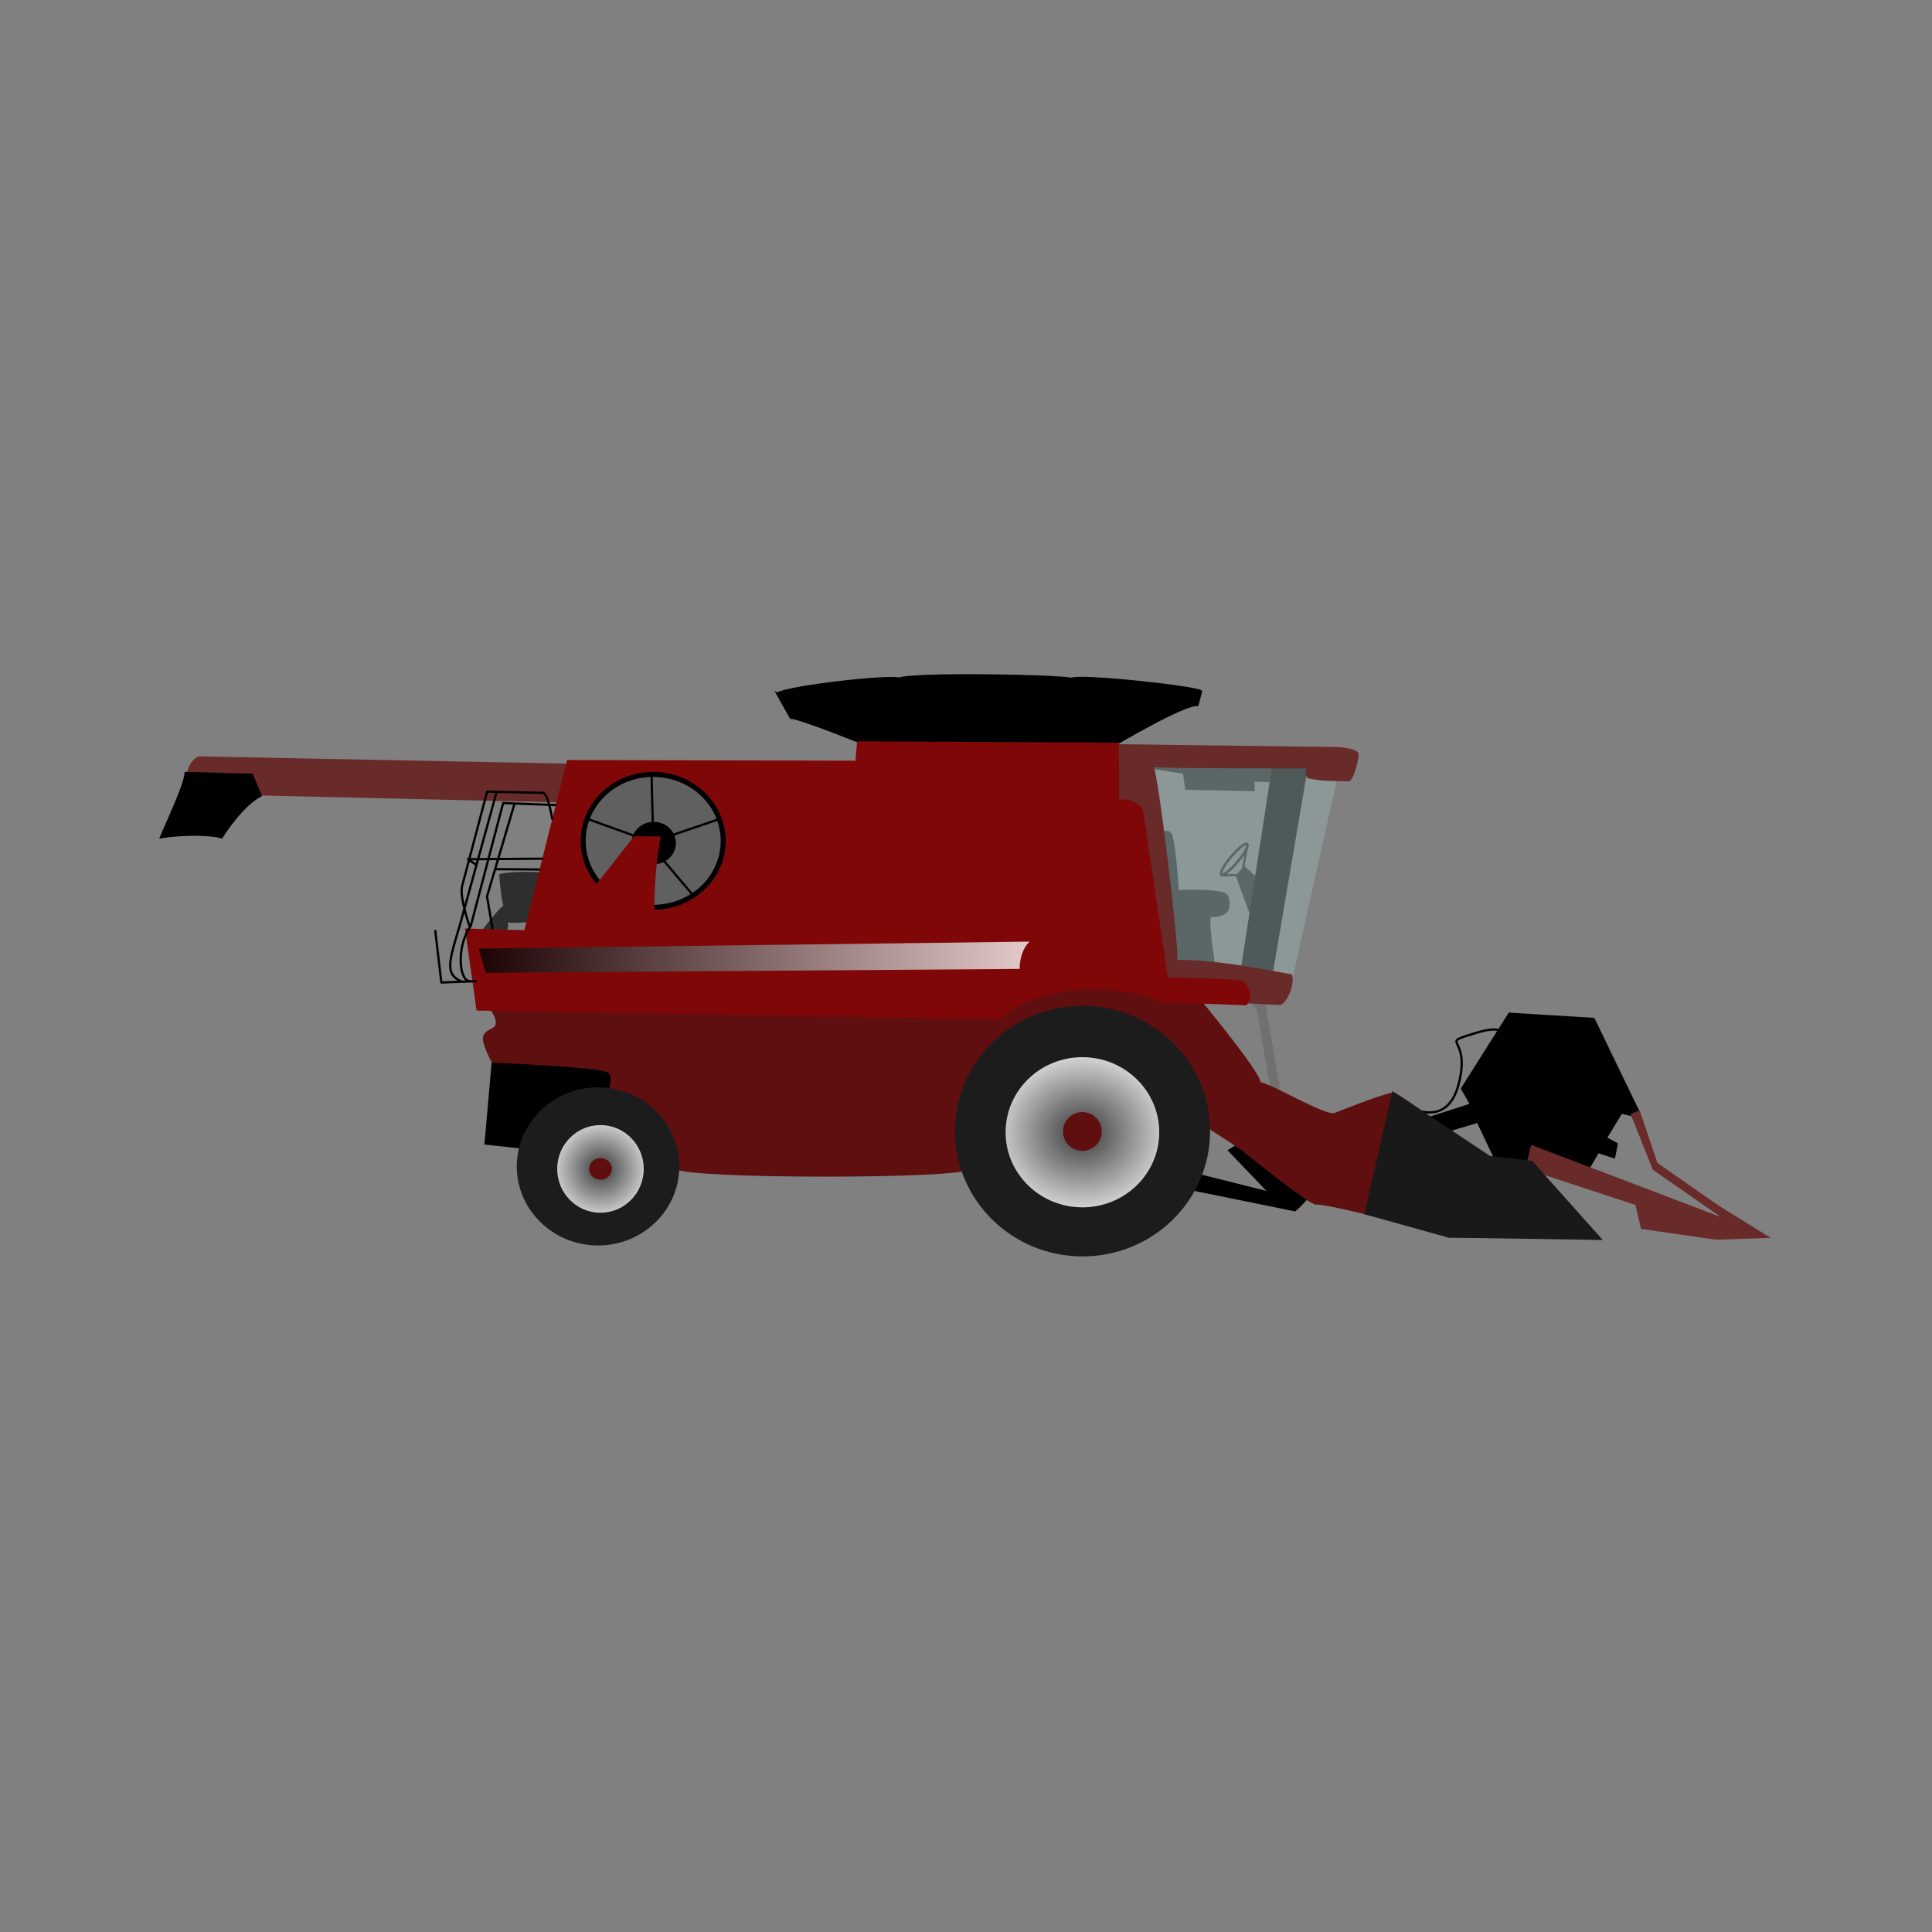 <svg:svg xmlns:dc="http://purl.org/dc/elements/1.1/" xmlns:ns1="http://sodipodi.sourceforge.net/DTD/sodipodi-0.dtd" xmlns:ns2="http://www.inkscape.org/namespaces/inkscape" xmlns:ns3="http://www.w3.org/1999/xlink" xmlns:ns5="http://creativecommons.org/ns#" xmlns:rdf="http://www.w3.org/1999/02/22-rdf-syntax-ns#" xmlns:svg="http://www.w3.org/2000/svg" height="657.218" id="svg2" version="1.1" viewBox="-54.385 -229.375 657.218 657.218" width="657.218" ns1:docname="combine.svg" ns2:export-filename="C:\Users\tbeary\Desktop\illustration working\TMJB-combine-final.png" ns2:export-xdpi="300" ns2:export-ydpi="300" ns2:version="0.47 r22583">
  <svg:rect x="-54.385" y="-229.375" width="657.218" height="657.218" fill="#808080" stroke="none"/>
  <svg:defs id="defs4">
    <svg:linearGradient id="linearGradient3787">
      <svg:stop id="stop3789" offset="0" style="stop-color:#393939" />
      <svg:stop id="stop3791" offset="1" style="stop-color:#ffffff" />
    </svg:linearGradient>
    <svg:radialGradient cx="271.23" cy="384.08" gradientTransform="matrix(1.39 0 -0 1.377 -105.69 -144.67)" gradientUnits="userSpaceOnUse" id="radialGradient3793" r="19.443" ns2:collect="always" ns3:href="#linearGradient3787" />
    <svg:radialGradient cx="489.42" cy="368.42" gradientTransform="matrix(1.411 -.039 .034 1.297 -213.8 -90.081)" gradientUnits="userSpaceOnUse" id="radialGradient3801" r="29.544" ns2:collect="always" ns3:href="#linearGradient3787" />
    <svg:linearGradient gradientUnits="userSpaceOnUse" id="linearGradient3889" x1="215.93" x2="461.21" y1="289.64" y2="289.64" ns2:collect="always">
      <svg:stop id="stop3885" offset="0" style="stop-color:#000000;stop-opacity:.784" />
      <svg:stop id="stop3887" offset="1" style="stop-color:#ffffff;stop-opacity:.784" />
    </svg:linearGradient>
  </svg:defs>
  <ns1:namedview bordercolor="#666666" borderopacity="1.0" fit-margin-bottom="0" fit-margin-left="0" fit-margin-right="0" fit-margin-top="0" id="base" pagecolor="#ffffff" showgrid="false" ns2:current-layer="layer3" ns2:cx="250.48057" ns2:cy="56.299594" ns2:document-units="px" ns2:pageopacity="0.0" ns2:pageshadow="2" ns2:window-height="694" ns2:window-maximized="0" ns2:window-width="1277" ns2:window-x="-3" ns2:window-y="0" ns2:zoom="1" />
  <svg:g id="layer3" transform="translate(-.333 -2.025)" ns2:groupmode="layer" ns2:label="Layer 1">
    <svg:g id="g3067" transform="matrix(.767 .006 -.006 .767 -55.511 -125.93)">
      <svg:path d="m243.95 253.01c-2.02-0.758-15.405-0.505-18.688 0.758 0.253 2.273 1.01 11.617 2.02 13.89-2.02 1.01-9.849 11.617-9.849 11.617h11.364s1.01-2.525 0.505-4.293c1.515 0.758 10.607-0.253 10.607-0.253z" id="path3856" style="fill:#2e2e2e" ns1:nodetypes="cccccccc" ns2:connector-curvature="0" />
      <svg:g id="g3832">
        <svg:path d="m557.89 246.96c0 5.424-0.895 9.821-1.999 9.821s-1.999-4.397-1.999-9.821 0.895-9.821 1.999-9.821 1.999 4.397 1.999 9.821z" id="path3826" style="stroke:#2e2e2e;stroke-width:1.212;fill:none" transform="matrix(.723 .557 -.578 .696 292.05 -236.91)" ns1:cx="555.89288" ns1:cy="246.96428" ns1:rx="1.998885" ns1:ry="9.8214283" ns1:type="arc" />
        <svg:path d="m545.71 251.79 8.929-0.357 2.143-12.143" id="path3828" style="stroke:#2e2e2e;stroke-width:1px;fill:none" ns2:connector-curvature="0" />
        <svg:path d="m552.5 251.79 3.214-3.571 6.071 5.357-2.5 16.429z" id="path3830" style="stroke:#2e2e2e;stroke-width:1px;fill:#2e2e2e" ns2:connector-curvature="0" />
      </svg:g>
      <svg:path d="m518.71 232.81s3.117-1.638 4.546 0.505c1.786 1.786 3.535 25.254 3.535 25.254 2.857-0.714 20.142-0.628 21.213 1.515 1.786 1.429 1.786 7.01 0 8.081-2.143 2.5-7.071 2.02-7.071 2.02-0.714 5.357 2.525 23.234 2.525 23.234l-22.728-1.01z" id="path3824" style="fill:#2e2e2e" ns1:nodetypes="ccccccccc" ns2:connector-curvature="0" />
      <svg:path d="m513.57 204.64 14.643 2.143 1.071 7.143l30.72 0.37v-4.29l8.214 0.357 1.786-9.643-56.786 0.357z" id="path3839" style="fill:#2e2e2e" ns2:connector-curvature="0" />
      <svg:path d="m567.71 203.01-13.132 89.904 14.142 2.02 15.152-93.439z" id="path3822" style="fill:#191919" ns2:connector-curvature="0" />
      <svg:path d="m512.5 202.5 12.5 89.286 52.5 5.357l20.36-94.65z" id="path3837" style="fill-opacity:.402;fill:#9bbab8" ns2:connector-curvature="0" />
      <svg:path d="m626.29 352.01s19.698 13.637 25.254-8.586c5.556-22.223-10.102-17.173 7.576-22.728 17.678-5.556 10.102 5.556 10.102 5.556" id="path3818" style="stroke:#000000;stroke-width:1px;fill:none" ns2:connector-curvature="0" />
      <svg:path d="m673.77 312.11-20.708 33.335 4.041 7.071-23.739 7.829 9.849 4.925 16.92-5.177 9.091 18.688 37.881 5.556 6.44-11.238 7.166 2.241 1.105-5.84-4.861-2.588 6.819-11.364 6.566 1.515 1.036-1.959-2.551-5.112-17.678-35.86z" id="path3816" style="stroke:#000000;stroke-width:1px;fill:#000000" ns1:nodetypes="cccccccccccccccccc" ns2:connector-curvature="0" />
      <svg:path d="m558.11 307.56 3.535 3.03 7.071 39.396 4.041-1.515-7.576-41.921z" id="path3812" style="fill:#707070" ns1:nodetypes="cccccc" ns2:connector-curvature="0" />
      <svg:path d="m534.88 384.33 33.335 8.081-18.183-18.688 8.586-5.556 28.284 23.739s-4.546 5.556-7.576 8.081c-5.051-1.01-46.467-9.091-46.467-9.091z" id="path3810" style="stroke:#000000;stroke-width:1px;fill:#000000" ns1:nodetypes="cccccccc" ns2:connector-curvature="0" />
      <svg:path d="m223.24 335.34-3.03 37.881 25.254 2.525 35.86-20.203-1.515-21.213z" id="path3808" style="stroke:#000000;stroke-width:1px;fill:#000000" ns2:connector-curvature="0" />
      <svg:path d="m221.73 313.62s3.033 4.041 2.525 6.566-4.805 2.281-5.556 5.556c-0.751 3.275 4.041 11.617 4.041 11.617s48.487 1.515 51.518 4.041c3.03 1.515-1.01 12.122-1.01 12.122l18.183 9.596 13.132 20.708c4.546 4.546 129.8 3.535 130.31-1.01l16.668-57.579 55.558-8.081 33.84 46.972 14.142 9.091s28.284 22.728 33.335 24.244c4.041-1.01 55.558 12.122 59.094 14.142 0 0 55.558-0.505 67.68 0.505 0 0-29.799-33.335-34.345-34.345l-13.132-1.515c-5.556 0-41.416-28.789-45.457-28.789-5.556 1.01-25.254 9.091-25.254 9.091-3.03 2.525-29.294-13.132-33.335-13.132 0-4.546-27.274-36.871-27.274-36.871l-57.074-8.081-34.85 14.142z" id="path3769" style="fill:#5f0f0f" ns1:nodetypes="czzcccccccccccccccccccccc" ns2:connector-curvature="0" />
      <svg:path d="m253.04 221.7-164.65-2.53c-2.525-2.02-4.041-12.627 3.03-16.668l168.7 2.02z" id="path3771" style="fill:#692a2a" ns1:nodetypes="ccccc" ns2:connector-curvature="0" />
      <svg:path d="m497 193.92 98.995 0.505s9.091 0 10.102 3.03c0 0-1.01 9.596-4.041 12.122-6.061 0-13.637 0-17.173-1.01-3.535 0-2.02-4.546-2.02-4.546s-58.589 0.505-67.68 0c2.02 2.525 12.122 81.822 11.112 85.358 17.135-0.189 34.167 3.173 51.013 6.061 1.01 4.546-1.515 11.617-5.051 13.637l-22.223-1.01-32.83-8.586-11.617-75.256-8.586-1.515z" id="path3773" style="fill:#692a2a" ns1:nodetypes="ccccccccccccccc" ns2:connector-curvature="0" />
      <svg:path d="m348 172.71 6.061 10.607c4.041 0 33.335 11.617 33.335 11.617l110.38-0.74s30.539-18.453 36.6-17.948l1.515-6.061c-3.03-2.02-54.043-7.071-57.579-5.051-6.061-1.515-71.216-2.02-76.267 0.505-5.051-1.515-50.003 4.041-54.043 7.071z" id="path3803" style="stroke:#000000;stroke-width:1px;fill:#000000" ns1:nodetypes="ccccccccc" ns2:connector-curvature="0" />
      <svg:path d="m255 202.86 127.86-0.714 0.714-8.571 116.07-0.357l0.36 25.35c4.546-1.01 9.704 1.97 10.714 5l11.429 73.571s28.225 0.296 33.276 1.306c3.535 3.03 4.755 7.301 1.724 10.837l-24.286-0.714h-14.286c-5.051-5.556-48.996-12.346-70.714 7.857l-232.14-2.143-5.418-36.342 26.342 0.505z" id="path3767" style="fill:#800707" ns1:nodetypes="cccccccccccccccc" ns2:connector-curvature="0" />
      <svg:path d="m85.924 209.93c-0.505 6.061-9.239 24.54-10.755 28.58 9.188-1.663 22.31-1.663 26.856-0.148 0 0 8.586-14.142 17.173-18.688-2.02-4.546-2.255-5.495-3.954-9.178z" id="path3805" style="stroke:#000000;stroke-width:1px;fill:#000000" ns1:nodetypes="cccccc" ns2:connector-curvature="0" />
      <svg:path d="m681.37 380.8 48.992 15.657 2.525 10.607 33.335 4.546 24.244-1.01-23.234-14.142-27.274-18.688-8.081-23.234-4.041 1.515 10.102 24.749 30.305 20.708-84.348-31.315z" id="path3814" style="fill:#692a2a" ns1:nodetypes="ccccccccccccc" ns2:connector-curvature="0" />
      <svg:path d="m622.17 346.81-12.035 54.696 37.376 10.102 68.456 0.505-31.585-34.85-18.688-2.02z" id="path3820" style="fill:#191919" ns1:nodetypes="ccccccc" ns2:connector-curvature="0" />
      <svg:path d="m223.75 251.5h19.193m-27.988-1.946-3.579-2.347 32.83-0.505m-21.718 31.062-2.525-14.142 11.869-41.164m-19.373 54.835s-4.957-13.719-3.528-18.362l10.714-41.786 24.643 0.357c2.5 0 4.286 11.429 4.286 11.429m-35.819 72.291c-5 0.357-6.324-15.505 0.105-24.434l13.94-54.64 23.21 0.72m-41.071 78.571c-7.5-3.214-5.714-8.571-0.714-25.714l15.61-58.362m-8.47 83.89-15.36 0.71-2.86-22.85" id="path3853" style="stroke-linejoin:round;stroke:#000000;stroke-linecap:round;stroke-width:1px;fill:none" ns2:connector-curvature="0" />
      <svg:g id="g3872">
        <svg:path d="m324.64 239.64c0 16.174-13.671 29.286-30.536 29.286-16.864 0-30.536-13.112-30.536-29.286s13.671-29.286 30.536-29.286c16.864 0 30.536 13.112 30.536 29.286z" id="path3858" style="stroke:#000000;stroke-width:2.187;fill:#606060" transform="matrix(1.017 0 0 1.006 -5.64 -2.664)" ns1:cx="294.10715" ns1:cy="239.64285" ns1:rx="30.535715" ns1:ry="29.285715" ns1:type="arc" />
        <svg:path d="m302.86 239.46c0 4.832-3.838 8.75-8.571 8.75-4.734 0-8.571-3.917-8.571-8.75s3.838-8.75 8.571-8.75c4.734 0 8.571 3.917 8.571 8.75z" id="path3860" style="stroke-linejoin:round;stroke:#000000;stroke-linecap:round;fill:#000000" transform="matrix(1.081 0 0 1.018 -24.404 -4.401)" ns1:cx="294.28571" ns1:cy="239.46428" ns1:rx="8.5714283" ns1:ry="8.75" ns1:type="arc" />
        <svg:path d="m293.21 230-0.71-21.43" id="path3862" style="stroke:#000000;stroke-width:1px;fill:none" ns2:connector-curvature="0" />
        <svg:path d="m302.14 235.71 20.36-7.14" id="path3864" style="stroke:#000000;stroke-width:1px;fill:none" ns2:connector-curvature="0" />
        <svg:path d="m298.21 247.14 13.22 15.36" id="path3866" style="stroke:#000000;stroke-width:1px;fill:none" ns2:connector-curvature="0" />
        <svg:path d="m284.64 236.07-20.357-7.143" id="path3868" style="stroke:#000000;stroke-width:1px;fill:none" ns2:connector-curvature="0" />
        <svg:path d="m266.43 260.36 18.57-23.93h11.786c-2.141 10.704-3.214 32.143-2.143 36.071-14.643-1.429-22.5-6.786-28.214-12.143z" id="path3870" style="fill:#800707" ns1:nodetypes="ccccc" ns2:connector-curvature="0" />
      </svg:g>
      <svg:path d="m216.43 286.79 3.214 10.714 236.79-3.571c0-4.286 1.071-8.929 4.286-12.143z" id="path3881" style="fill:url(#linearGradient3889)" ns1:nodetypes="ccccc" ns2:connector-curvature="0" />
      <svg:g id="g3031">
        <svg:path d="m542.96 368.68c0 30.684-25.327 55.558-56.569 55.558s-56.569-24.874-56.569-55.558 25.327-55.558 56.569-55.558 56.569 24.874 56.569 55.558z" id="path3777" style="fill:#1c1c1c" transform="matrix(.637 0 0 .631 -39.694 150.34)" ns1:cx="486.38846" ns1:cy="368.67508" ns1:rx="56.568542" ns1:ry="55.558392" ns1:type="arc" />
        <svg:path d="m290.42 384.08c0 10.739-8.593 19.445-19.193 19.445s-19.193-8.706-19.193-19.445 8.593-19.445 19.193-19.445 19.193 8.706 19.193 19.445z" id="path3779" style="fill:url(#radialGradient3793)" ns1:cx="271.22595" ns1:cy="384.0799" ns1:rx="19.192898" ns1:ry="19.445436" ns1:type="arc" />
        <svg:path d="m276.28 384.08c0 2.65-2.261 4.798-5.051 4.798s-5.051-2.148-5.051-4.798 2.261-4.798 5.051-4.798 5.051 2.148 5.051 4.798z" id="path3783" style="fill:#5f0f0f" ns1:cx="271.22595" ns1:cy="384.0799" ns1:rx="5.0507627" ns1:ry="4.7982244" ns1:type="arc" />
      </svg:g>
      <svg:g id="g3036">
        <svg:path d="m542.96 368.68c0 30.684-25.327 55.558-56.569 55.558s-56.569-24.874-56.569-55.558 25.327-55.558 56.569-55.558 56.569 24.874 56.569 55.558z" id="path3775" style="fill:#1c1c1c" transform="translate(-1.515 -3.03)" ns1:cx="486.38846" ns1:cy="368.67508" ns1:rx="56.568542" ns1:ry="55.558392" ns1:type="arc" />
        <svg:path d="m518.71 368.42c0 16.318-13.116 29.547-29.294 29.547-16.179 0-29.294-13.229-29.294-29.547s13.116-29.547 29.294-29.547c16.179 0 29.294 13.229 29.294 29.547z" id="path3781" style="fill:url(#radialGradient3801)" transform="matrix(1.163 0 0 1.127 -84.358 -49.056)" ns1:cx="489.41891" ns1:cy="368.42252" ns1:rx="29.294424" ns1:ry="29.546963" ns1:type="arc" />
        <svg:path d="m494.97 365.14c0 4.742-4.296 8.586-9.596 8.586-5.3 0-9.596-3.844-9.596-8.586s4.296-8.586 9.596-8.586c5.3 0 9.596 3.844 9.596 8.586z" id="path3785" style="fill:#5f0f0f" transform="matrix(.896 0 0 1.002 49.922 -.055)" ns1:cx="485.3783" ns1:cy="365.13953" ns1:rx="9.5964499" ns1:ry="8.5862961" ns1:type="arc" />
      </svg:g>
    </svg:g>
  </svg:g>
</svg:svg>